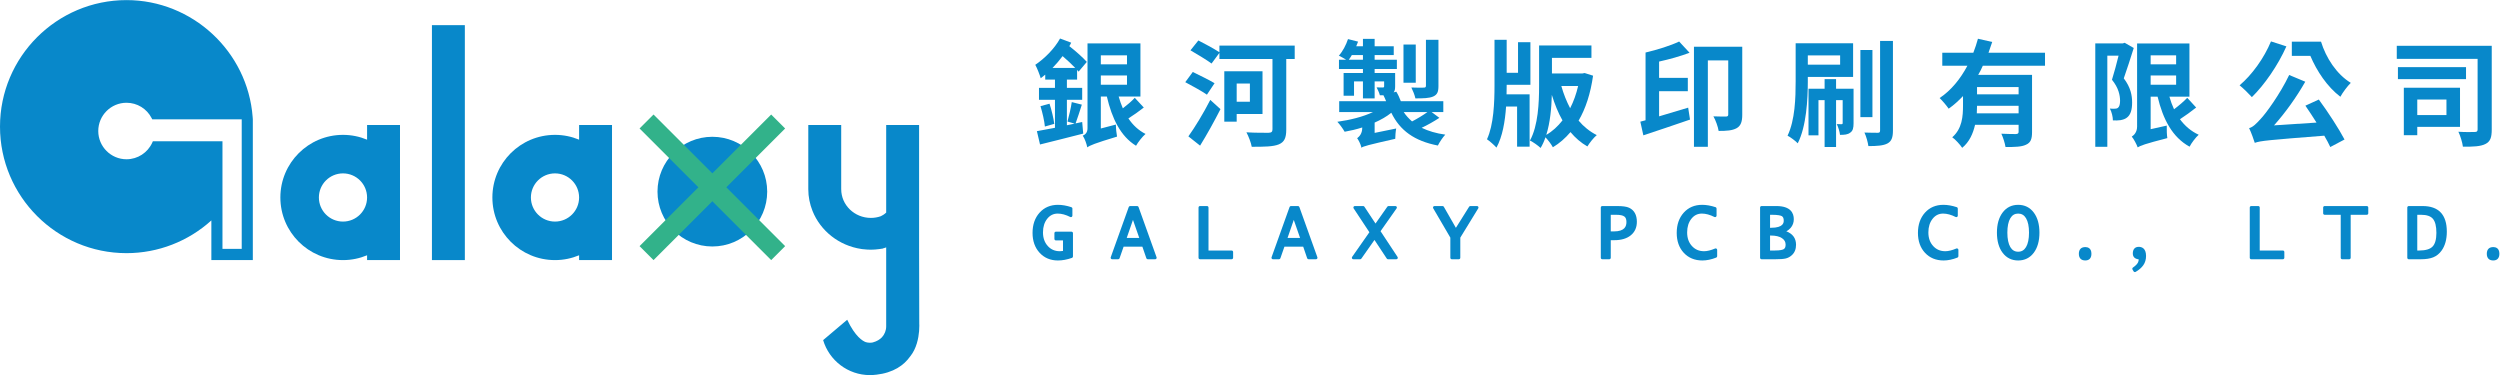 <?xml version="1.0" encoding="UTF-8" standalone="no"?>
<!-- Created with Inkscape (http://www.inkscape.org/) -->

<svg
   version="1.1"
   id="svg2"
   width="639.712"
   height="95.986"
   viewBox="0 0 639.712 95.986"
   sodipodi:docname="3-銀河_logo(轉外框)_AI檔_測試1120702.ai"
   xmlns:inkscape="http://www.inkscape.org/namespaces/inkscape"
   xmlns:sodipodi="http://sodipodi.sourceforge.net/DTD/sodipodi-0.dtd"
   xmlns="http://www.w3.org/2000/svg"
   xmlns:svg="http://www.w3.org/2000/svg">
  <defs
     id="defs6">
    <clipPath
       clipPathUnits="userSpaceOnUse"
       id="clipPath16">
      <path
         d="M 0,71.989 H 479.784 V 0 H 0 Z"
         id="path14" />
    </clipPath>
  </defs>
  <sodipodi:namedview
     id="namedview4"
     pagecolor="#ffffff"
     bordercolor="#000000"
     borderopacity="0.25"
     inkscape:showpageshadow="2"
     inkscape:pageopacity="0.0"
     inkscape:pagecheckerboard="0"
     inkscape:deskcolor="#d1d1d1" />
  <g
     id="g8"
     inkscape:groupmode="layer"
     inkscape:label="3-銀河_logo(轉外框)_AI檔_測試1120702"
     transform="matrix(1.333,0,0,-1.333,0,95.986)">
    <g
       id="g10">
      <g
         id="g12"
         clip-path="url(#clipPath16)">
        <path
           d="m 211.316,55.745 h 5.024 v 1.779 h -5.024 z m 0,3.913 h 5.024 v 1.734 h -5.024 z m 8.248,-8.293 c -0.933,-0.734 -2.001,-1.489 -2.957,-2.089 0.868,-1.29 1.935,-2.29 3.291,-2.98 -0.6,-0.511 -1.423,-1.556 -1.823,-2.267 -2.979,1.823 -4.624,5.247 -5.602,9.448 h -1.157 v -6.136 l 2.891,0.756 c 0,-0.689 0.111,-1.757 0.222,-2.312 -4.402,-1.334 -5.202,-1.69 -5.714,-2.068 -0.111,0.645 -0.511,1.735 -0.867,2.245 0.445,0.201 0.912,0.557 0.912,1.423 v 16.297 h 10.16 V 53.477 h -4.18 c 0.222,-0.8 0.489,-1.534 0.801,-2.267 0.844,0.644 1.733,1.4 2.29,2.023 z m -13.161,7.603 c -0.689,0.712 -1.556,1.534 -2.423,2.268 -0.601,-0.8 -1.245,-1.556 -1.935,-2.268 z m -4.935,-6.869 c 0.4,-1.222 0.778,-2.823 0.911,-3.868 l -1.801,-0.512 c -0.089,1.045 -0.467,2.668 -0.845,3.913 z m 6.469,-5.736 c -2.868,-0.756 -5.936,-1.489 -8.292,-2.09 l -0.601,2.557 c 0.934,0.177 2.157,0.4 3.469,0.644 v 5.381 h -3.069 v 2.29 h 3.069 v 1.578 h -1.868 v 0.956 c -0.289,-0.245 -0.578,-0.467 -0.867,-0.689 -0.155,0.555 -0.689,1.957 -1.045,2.579 1.779,1.2 3.668,3.068 4.758,5.047 l 2.134,-0.801 c -0.089,-0.222 -0.222,-0.444 -0.355,-0.667 1.289,-1 2.601,-2.179 3.356,-3.023 l -1.578,-1.868 -0.289,0.333 v -1.867 h -1.957 v -1.578 h 2.935 v -2.29 h -2.935 v -4.892 l 1.49,0.312 -1.378,0.4 c 0.289,1.023 0.667,2.646 0.822,3.735 l 1.934,-0.489 c -0.4,-1.245 -0.844,-2.668 -1.2,-3.601 l 1.267,0.266 z"
           style="fill:#0888ca;fill-opacity:1;fill-rule:nonzero;stroke:none"
           id="path18" />
        <path
           d="m 237.396,52.477 h 2.535 v 3.49 h -2.535 z m 0,-2.356 v -1.468 h -2.378 v 9.671 h 7.336 v -8.203 z m 11.139,10.559 h -1.623 V 47.141 c 0,-1.623 -0.378,-2.401 -1.423,-2.846 -1.09,-0.444 -2.735,-0.466 -5.202,-0.466 -0.134,0.778 -0.623,2.045 -1.023,2.779 1.756,-0.111 3.735,-0.089 4.269,-0.089 0.533,0.022 0.733,0.178 0.733,0.667 V 60.68 h -10.183 v 1.179 l -1.511,-2.046 c -0.889,0.667 -2.757,1.779 -4.046,2.535 l 1.512,1.89 c 1.244,-0.623 3.09,-1.623 4.045,-2.268 v 1.289 h 14.452 z m -20.41,-14.85 c 1.201,1.667 2.891,4.423 4.202,7.003 l 1.957,-1.779 c -1.179,-2.312 -2.579,-4.846 -3.913,-7.003 z m 3.558,8.003 c -0.912,0.645 -2.824,1.69 -4.158,2.401 l 1.445,1.957 c 1.223,-0.601 3.202,-1.557 4.18,-2.157 z"
           style="fill:#0888ca;fill-opacity:1;fill-rule:nonzero;stroke:none"
           id="path20" />
        <g
           id="g22"
           transform="translate(276.127,55.5)">
          <path
             d="m 0,0 c 0,-1.134 -0.222,-1.668 -1.022,-2.023 -0.779,-0.333 -1.89,-0.356 -3.402,-0.356 -0.134,0.645 -0.489,1.512 -0.778,2.09 1,-0.045 2.067,-0.045 2.379,-0.023 0.311,0 0.423,0.089 0.423,0.378 V 8.87 H 0 Z m -6.67,-5.002 c 0.445,-0.689 1.001,-1.268 1.602,-1.801 1.022,0.533 2.133,1.2 2.956,1.801 z m 2.313,5.624 h -2.356 v 7.337 h 2.356 z m -10.138,4.425 v 0.889 h -2.134 C -16.808,5.625 -17.008,5.313 -17.207,5.047 Z M 0.178,-6.114 c -1.045,-0.689 -2.268,-1.378 -3.402,-1.912 1.29,-0.622 2.78,-1.067 4.536,-1.312 -0.489,-0.511 -1.112,-1.467 -1.423,-2.09 -4.491,0.867 -7.27,2.868 -8.937,6.292 -0.89,-0.733 -2.001,-1.356 -3.202,-1.889 v -1.979 l 4.136,0.845 c -0.112,-0.578 -0.178,-1.512 -0.178,-1.979 -5.292,-1.201 -6.069,-1.423 -6.515,-1.712 l -0.021,0.201 c -0.134,0.533 -0.534,1.311 -0.778,1.623 0.399,0.31 0.977,0.866 0.977,2 v 0.067 c -1.089,-0.355 -2.245,-0.623 -3.379,-0.823 -0.311,0.556 -0.933,1.423 -1.4,1.912 2.423,0.334 4.935,0.956 6.847,1.868 h -6.492 v 2.09 h 9.004 c -0.155,0.399 -0.333,0.777 -0.511,1.134 h 0.022 -0.711 c -0.111,0.51 -0.423,1.089 -0.623,1.511 0.512,-0.022 1.023,-0.022 1.179,-0.022 0.2,0 0.266,0.066 0.266,0.244 v 0.934 h -1.823 v -3.268 h -2.245 v 3.268 h -1.712 v -2.756 h -2.001 V 2.49 h 3.713 v 0.778 h -4.602 v 1.779 h 1.378 c -0.444,0.266 -1.022,0.599 -1.4,0.777 0.756,0.846 1.378,2.046 1.756,3.18 l 1.934,-0.489 c -0.111,-0.312 -0.222,-0.578 -0.355,-0.89 h 1.289 v 1.423 h 2.245 V 7.625 h 3.669 V 5.936 H -12.25 V 5.047 h 4.269 V 3.268 H -12.25 V 2.49 h 3.936 v -2.535 c 0,-0.556 -0.067,-0.934 -0.29,-1.178 l 0.512,0.133 c 0.333,-0.533 0.645,-1.223 0.866,-1.822 h 8.16 v -2.09 h -2.246 z"
             style="fill:#0888ca;fill-opacity:1;fill-rule:nonzero;stroke:none"
             id="path24" />
        </g>
        <g
           id="g26"
           transform="translate(299.716,55.5)">
          <path
             d="M 0,0 C 0.423,-1.512 1.001,-2.957 1.689,-4.269 2.356,-2.979 2.868,-1.534 3.224,0 Z m 0.223,-6.604 c -0.845,1.468 -1.49,3.114 -2.046,4.892 -0.067,-2.468 -0.311,-5.291 -1.067,-7.67 1.178,0.667 2.201,1.623 3.113,2.778 M 6.092,1.979 C 5.603,-1.468 4.669,-4.335 3.313,-6.647 c 0.978,-1.157 2.157,-2.113 3.49,-2.78 -0.6,-0.489 -1.401,-1.511 -1.801,-2.178 -1.244,0.711 -2.312,1.645 -3.245,2.756 -0.979,-1.156 -2.112,-2.156 -3.38,-2.912 -0.311,0.578 -0.911,1.378 -1.423,1.912 -0.244,-0.734 -0.556,-1.422 -0.933,-2.046 -0.467,0.446 -1.423,1.134 -2.045,1.423 1.578,2.846 1.755,7.337 1.755,10.406 V 7.781 H 5.78 V 5.402 H -1.801 V 2.401 H 4.024 L 4.469,2.49 Z m -16.585,-1.89 c 0,-0.556 0,-1.111 -0.023,-1.69 h 4.424 v -10.048 h -2.4 v 7.713 h -2.112 c -0.201,-2.889 -0.69,-5.78 -1.846,-7.891 -0.422,0.467 -1.289,1.244 -1.822,1.6 1.289,2.757 1.444,7.07 1.444,10.316 V 8.87 h 2.335 V 2.534 h 2.179 v 5.869 h 2.378 v -8.18 h -4.557 z"
             style="fill:#0888ca;fill-opacity:1;fill-rule:nonzero;stroke:none"
             id="path28" />
        </g>
        <g
           id="g30"
           transform="translate(334.446,49.986)">
          <path
             d="m 0,0 c 0,-1.268 -0.245,-2.112 -1.067,-2.579 -0.845,-0.467 -1.956,-0.533 -3.468,-0.533 -0.111,0.778 -0.578,2.067 -1.001,2.8 1.022,-0.043 2.09,-0.043 2.424,-0.043 0.333,0.022 0.422,0.132 0.422,0.421 V 10.427 H -6.604 V -6.158 H -9.271 V 13.05 l 9.271,0 z m -15.963,-0.312 c 1.734,0.512 3.691,1.113 5.58,1.668 l 0.357,-2.29 c -3.069,-1.067 -6.426,-2.178 -8.96,-3.023 l -0.578,2.623 1.001,0.267 v 13.005 c 2.289,0.535 4.824,1.334 6.447,2.113 l 2,-2.156 c -1.756,-0.667 -3.846,-1.246 -5.847,-1.691 V 7.069 h 5.514 V 4.513 h -5.514 z"
             style="fill:#0888ca;fill-opacity:1;fill-rule:nonzero;stroke:none"
             id="path32" />
        </g>
        <g
           id="g34"
           transform="translate(363.372,64.149)">
          <path
             d="m 0,0 v -17.186 c 0,-1.356 -0.268,-2.067 -1.045,-2.49 -0.778,-0.422 -2.001,-0.511 -3.669,-0.511 -0.089,0.689 -0.4,1.845 -0.756,2.601 1.09,-0.044 2.179,-0.044 2.557,-0.044 0.334,0 0.445,0.089 0.445,0.467 l 0,17.163 z m -3.936,-14.629 h -2.313 v 12.895 h 2.313 z m -3.624,-1.156 c 0,-0.89 -0.111,-1.467 -0.644,-1.823 -0.489,-0.378 -1.111,-0.422 -1.956,-0.422 -0.068,0.622 -0.334,1.489 -0.623,2.067 0.445,-0.022 0.778,-0.022 0.933,-0.022 0.157,0.022 0.201,0.067 0.201,0.245 v 4.379 h -1.267 v -9.004 h -2.201 v 9.004 h -1.179 v -6.758 h -1.912 v 8.937 h 3.091 v 1.845 h 2.201 v -1.845 h 3.356 z m -8.781,11.227 h 6.202 v 1.778 h -6.202 z m 0,-2.356 V -7.76 c 0,-3.445 -0.266,-8.626 -1.934,-11.893 -0.401,0.444 -1.423,1.2 -1.956,1.466 1.445,2.98 1.555,7.315 1.555,10.427 v 7.315 h 11.028 v -6.469 z"
             style="fill:#0888ca;fill-opacity:1;fill-rule:nonzero;stroke:none"
             id="path36" />
        </g>
        <path
           d="m 387.495,55.3 h -7.981 v -1.4 h 7.981 z m 0,-5.047 v 1.446 h -7.981 c 0,-0.467 -0.023,-0.934 -0.044,-1.446 z m -6.87,9.138 c -0.244,-0.6 -0.556,-1.179 -0.889,-1.757 h 10.338 V 46.652 c 0,-1.312 -0.245,-2.024 -1.156,-2.423 -0.867,-0.423 -2.135,-0.445 -3.936,-0.445 -0.11,0.734 -0.466,1.845 -0.799,2.556 1.133,-0.066 2.422,-0.066 2.8,-0.066 0.378,0.022 0.512,0.134 0.512,0.444 v 1.334 h -8.359 c -0.378,-1.667 -1.089,-3.29 -2.468,-4.424 -0.356,0.556 -1.356,1.667 -1.912,2.024 1.912,1.667 2.067,4.046 2.067,6.113 v 1.801 c -0.844,-0.889 -1.733,-1.712 -2.756,-2.423 -0.4,0.6 -1.223,1.556 -1.734,2.045 2.245,1.49 4.023,3.735 5.336,6.203 h -4.825 v 2.49 h 5.959 c 0.355,0.912 0.644,1.801 0.888,2.69 l 2.735,-0.622 c -0.222,-0.69 -0.467,-1.379 -0.711,-2.068 h 10.849 v -2.49 z"
           style="fill:#0888ca;fill-opacity:1;fill-rule:nonzero;stroke:none"
           id="path38" />
        <path
           d="m 412.841,55.745 h 4.892 v 1.779 h -4.892 z m 0,3.913 h 4.892 v 1.734 h -4.892 z m 8.737,-8.293 c -0.956,-0.756 -2.111,-1.601 -3.112,-2.245 0.933,-1.268 2.135,-2.312 3.601,-2.979 -0.578,-0.512 -1.378,-1.556 -1.755,-2.29 -3.313,1.822 -5.092,5.246 -6.137,9.604 h -1.334 v -6.247 l 3.091,0.689 c -0.023,-0.756 0.022,-1.846 0.111,-2.401 -4.336,-1.112 -5.158,-1.445 -5.691,-1.779 -0.201,0.578 -0.756,1.623 -1.134,2.068 0.467,0.289 1.022,0.889 1.022,1.934 V 63.66 h 10.049 V 53.455 h -3.847 c 0.245,-0.867 0.535,-1.667 0.89,-2.423 0.912,0.689 1.89,1.512 2.534,2.201 z m -11.982,11.428 c -0.578,-1.868 -1.313,-4.114 -1.912,-5.826 1.334,-1.733 1.6,-3.312 1.6,-4.624 0,-1.423 -0.289,-2.379 -1.001,-2.912 -0.333,-0.266 -0.756,-0.4 -1.244,-0.489 -0.4,-0.066 -0.935,-0.066 -1.445,-0.045 0,0.646 -0.223,1.623 -0.578,2.269 0.378,-0.023 0.711,-0.045 0.956,-0.023 0.222,0 0.444,0.044 0.6,0.178 0.267,0.2 0.4,0.689 0.4,1.311 0,1.09 -0.289,2.513 -1.556,4.069 0.422,1.356 0.911,3.157 1.267,4.624 h -2.157 V 43.829 h -2.312 v 19.853 h 5.292 l 0.355,0.111 z"
           style="fill:#0888ca;fill-opacity:1;fill-rule:nonzero;stroke:none"
           id="path40" />
        <g
           id="g42"
           transform="translate(445.546,64.015)">
          <path
             d="M 0,0 C 0.956,-3.112 2.979,-6.247 5.714,-7.914 5.113,-8.492 4.158,-9.76 3.713,-10.582 1.179,-8.648 -0.8,-5.669 -2.045,-2.734 H -5.603 V 0 Z m -0.422,-11.116 c 1.801,-2.446 3.846,-5.603 4.936,-7.67 l -2.735,-1.445 c -0.289,0.645 -0.689,1.378 -1.156,2.178 -10.738,-0.844 -12.25,-0.977 -13.34,-1.378 -0.178,0.556 -0.688,2.045 -1.089,2.824 0.734,0.2 1.334,0.8 2.223,1.778 0.935,0.956 3.713,4.736 5.47,8.427 l 3.09,-1.29 c -1.712,-3.001 -3.846,-5.981 -6.002,-8.381 l 8.159,0.533 c -0.712,1.111 -1.446,2.268 -2.135,3.246 z m -6.225,10.205 c -1.623,-3.647 -4.224,-7.403 -6.625,-9.738 -0.511,0.578 -1.69,1.734 -2.357,2.267 2.357,1.98 4.691,5.203 6.025,8.427 z"
             style="fill:#0888ca;fill-opacity:1;fill-rule:nonzero;stroke:none"
             id="path44" />
        </g>
        <path
           d="m 464.022,49.92 h 5.603 v 2.979 h -5.603 z m 0,-2.267 v -1.602 h -2.579 v 9.116 h 10.784 v -7.514 z m 9.361,9.159 H 460.31 v 2.313 h 13.073 z m 4.935,-9.671 c 0,-1.512 -0.267,-2.312 -1.223,-2.779 -0.911,-0.467 -2.334,-0.533 -4.313,-0.511 -0.089,0.777 -0.489,2.09 -0.867,2.867 1.245,-0.089 2.712,-0.066 3.135,-0.044 0.4,0 0.555,0.112 0.555,0.49 v 13.539 h -15.517 v 2.512 h 18.23 z"
           style="fill:#0888ca;fill-opacity:1;fill-rule:nonzero;stroke:none"
           id="path46" />
        <g
           id="g48"
           transform="translate(46.401,24.237)">
          <path
             d="m 0,0 h -3.695 v 20.655 h -0.026 -2.106 -11.226 l -0.112,-0.248 c -0.874,-1.95 -2.816,-3.21 -4.948,-3.21 -2.991,0 -5.424,2.433 -5.424,5.424 0,2.99 2.433,5.424 5.424,5.424 2.039,0 3.886,-1.13 4.822,-2.949 l 0.118,-0.229 H 0 Z M 2.13,24.886 2.098,25.32 c -0.952,12.579 -11.587,22.432 -24.211,22.432 -13.392,0 -24.288,-10.896 -24.288,-24.288 0,-13.393 10.896,-24.289 24.288,-24.289 6.051,0 11.845,2.263 16.286,6.282 v -7.615 h 7.959 v 27.044 z"
             style="fill:#0888ca;fill-opacity:1;fill-rule:nonzero;stroke:none"
             id="path50" />
        </g>
        <path
           d="m 89.232,22.08 h -6.318 v 45.099 h 6.318 z"
           style="fill:#0888ca;fill-opacity:1;fill-rule:nonzero;stroke:none"
           id="path52" />
        <g
           id="g54"
           transform="translate(65.84,29.473)">
          <path
             d="m 0,0 c -2.555,0 -4.626,2.071 -4.626,4.626 0,2.556 2.071,4.626 4.626,4.626 2.555,0 4.626,-2.07 4.626,-4.626 C 4.626,2.071 2.555,0 0,0 M 10.944,18.541 H 4.626 v -2.82 C 3.202,16.315 1.64,16.646 0,16.646 c -6.638,0 -12.02,-5.381 -12.02,-12.02 0,-6.638 5.382,-12.02 12.02,-12.02 1.64,0 3.202,0.332 4.626,0.926 v -0.926 h 6.318 v 7.069 9.902 z"
             style="fill:#0888ca;fill-opacity:1;fill-rule:nonzero;stroke:none"
             id="path56" />
        </g>
        <g
           id="g58"
           transform="translate(106.539,29.473)">
          <path
             d="m 0,0 c -2.555,0 -4.626,2.071 -4.626,4.626 0,2.556 2.071,4.626 4.626,4.626 2.555,0 4.626,-2.07 4.626,-4.626 C 4.626,2.071 2.555,0 0,0 M 10.944,18.541 H 4.626 v -2.82 C 3.202,16.315 1.64,16.646 0,16.646 c -6.639,0 -12.02,-5.381 -12.02,-12.02 0,-6.638 5.381,-12.02 12.02,-12.02 1.64,0 3.202,0.332 4.626,0.926 v -0.926 h 6.318 v 7.069 9.902 z"
             style="fill:#0888ca;fill-opacity:1;fill-rule:nonzero;stroke:none"
             id="path60" />
        </g>
        <g
           id="g62"
           transform="translate(147.273,35.221)">
          <path
             d="m 0,0 c 0,-5.815 -4.714,-10.529 -10.529,-10.529 -5.816,0 -10.53,4.714 -10.53,10.529 0,5.815 4.714,10.529 10.53,10.529 C -4.714,10.529 0,5.815 0,0"
             style="fill:#0888ca;fill-opacity:1;fill-rule:nonzero;stroke:none"
             id="path64" />
        </g>
        <g
           id="g66"
           transform="translate(125.451,22.079)">
          <path
             d="m 0,0 -2.681,2.681 25.266,25.264 2.68,-2.679 z"
             style="fill:#32b28a;fill-opacity:1;fill-rule:nonzero;stroke:none"
             id="path68" />
        </g>
        <g
           id="g70"
           transform="translate(148.036,22.079)">
          <path
             d="m 0,0 2.68,2.681 -25.265,25.264 -2.681,-2.679 z"
             style="fill:#32b28a;fill-opacity:1;fill-rule:nonzero;stroke:none"
             id="path72" />
        </g>
        <g
           id="g74"
           transform="translate(176.464,9.879)">
          <path
             d="M 0,0 -0.001,-0.001 -0.033,14.443 V 38.135 H -6.351 V 21.318 c -0.353,-0.327 -0.707,-0.548 -1.036,-0.698 -0.594,-0.204 -1.23,-0.321 -1.896,-0.321 -3.148,0 -5.699,2.462 -5.699,5.5 h -0.003 v 12.336 h -6.318 V 25.799 c 0,-1.469 0.294,-2.867 0.81,-4.16 1.521,-3.817 5.064,-6.663 9.367,-7.304 0.095,-0.02 0.198,-0.034 0.312,-0.042 0.043,-0.003 0.08,-0.005 0.122,-0.008 0.463,-0.052 0.931,-0.088 1.409,-0.088 0.539,0 1.065,0.049 1.585,0.116 0.123,0.016 0.237,0.032 0.34,0.049 0.125,0.02 0.252,0.031 0.375,0.053 v 0.021 c 0.461,0.108 0.632,0.218 0.632,0.218 V 2.299 0.029 -0.524 c 0,-0.803 -0.31,-1.527 -0.804,-2.081 -0.382,-0.403 -0.942,-0.778 -1.772,-1.004 -0.184,-0.034 -0.372,-0.057 -0.566,-0.057 -0.272,0 -0.53,0.05 -0.781,0.119 -0.54,0.194 -2.005,1.004 -3.559,4.296 l -4.621,-3.911 c 1.155,-3.883 4.746,-6.717 9.004,-6.717 0.398,0 0.787,0.033 1.172,0.081 l -0.004,-0.008 c 3.344,0.381 5.344,1.827 6.539,3.518 0.01,0.012 0.019,0.02 0.029,0.033 1.193,1.494 1.568,3.47 1.679,4.799 h 0.002 v 0.018 C 0.037,-0.584 0,0 0,0"
             style="fill:#0888ca;fill-opacity:1;fill-rule:nonzero;stroke:none"
             id="path76" />
        </g>
        <g
           id="g78"
           transform="translate(203.08,22.007)">
          <path
             d="m 0,0 c -1.434,0 -2.619,0.499 -3.521,1.483 -0.896,0.976 -1.35,2.258 -1.35,3.809 0,1.584 0.453,2.89 1.345,3.881 0.9,1.001 2.089,1.508 3.533,1.508 0.801,0 1.668,-0.152 2.576,-0.451 C 2.7,10.192 2.779,10.083 2.779,9.961 V 8.601 C 2.779,8.502 2.728,8.411 2.644,8.359 2.598,8.331 2.547,8.317 2.495,8.317 2.451,8.317 2.408,8.327 2.367,8.348 1.51,8.781 0.702,9.001 -0.034,9.001 -0.858,9.001 -1.518,8.677 -2.052,8.01 -2.593,7.332 -2.868,6.45 -2.868,5.39 c 0,-1.061 0.309,-1.939 0.918,-2.612 0.61,-0.674 1.368,-1.001 2.319,-1.001 0.163,0 0.366,0.017 0.605,0.05 V 3.851 H -0.39 c -0.156,0 -0.283,0.127 -0.283,0.283 v 1.112 c 0,0.156 0.127,0.283 0.283,0.283 h 2.994 c 0.157,0 0.284,-0.127 0.284,-0.283 V 0.765 C 2.888,0.645 2.812,0.537 2.698,0.497 1.754,0.167 0.847,0 0,0"
             style="fill:#0888ca;fill-opacity:1;fill-rule:nonzero;stroke:none"
             id="path80" />
        </g>
        <g
           id="g82"
           transform="translate(205.575,31.968)">
          <path
             d="m 0,0 v -1.36 c -0.902,0.456 -1.746,0.683 -2.529,0.683 -0.907,0 -1.654,-0.366 -2.239,-1.097 -0.586,-0.733 -0.878,-1.664 -0.878,-2.797 0,-1.139 0.33,-2.073 0.991,-2.802 0.66,-0.73 1.504,-1.094 2.529,-1.094 0.232,0 0.529,0.03 0.889,0.09 v 2.55 h -1.648 v 1.112 h 2.994 v -4.481 c -0.916,-0.321 -1.784,-0.482 -2.604,-0.482 -1.358,0 -2.462,0.464 -3.312,1.392 -0.85,0.927 -1.275,2.133 -1.275,3.617 0,1.519 0.424,2.749 1.271,3.691 0.848,0.943 1.956,1.415 3.323,1.415 C -1.713,0.437 -0.884,0.291 0,0"
             style="fill:#0888ca;fill-opacity:1;fill-rule:nonzero;stroke:none"
             id="path84" />
        </g>
        <g
           id="g86"
           transform="translate(218.694,26.334)">
          <path
             d="M 0,0 -1.208,3.462 -2.405,0 Z m 1.63,-4.093 c -0.121,0 -0.229,0.077 -0.268,0.192 L 0.599,-1.679 H -3.005 L -3.78,-3.903 c -0.04,-0.114 -0.147,-0.19 -0.268,-0.19 h -1.161 c -0.092,0 -0.179,0.045 -0.232,0.12 -0.053,0.076 -0.066,0.172 -0.035,0.259 l 3.459,9.648 c 0.04,0.112 0.147,0.187 0.267,0.187 h 1.347 c 0.119,0 0.226,-0.075 0.266,-0.187 L 3.322,-3.714 C 3.354,-3.801 3.34,-3.897 3.288,-3.973 3.234,-4.048 3.148,-4.093 3.056,-4.093 Z"
             style="fill:#0888ca;fill-opacity:1;fill-rule:nonzero;stroke:none"
             id="path88" />
        </g>
        <g
           id="g90"
           transform="translate(215.891,26.05)">
          <path
             d="M 0,0 H 3.202 L 1.593,4.609 Z M -2.406,-3.526 1.053,6.121 H 2.399 L 5.858,-3.526 H 4.433 l -0.829,2.414 h -4.007 l -0.842,-2.414 z"
             style="fill:#0888ca;fill-opacity:1;fill-rule:nonzero;stroke:none"
             id="path92" />
        </g>
        <g
           id="g94"
           transform="translate(230.356,22.241)">
          <path
             d="m 0,0 c -0.157,0 -0.284,0.127 -0.284,0.283 v 9.648 c 0,0.156 0.127,0.283 0.284,0.283 h 1.347 c 0.156,0 0.283,-0.127 0.283,-0.283 V 1.68 h 4.44 c 0.157,0 0.284,-0.127 0.284,-0.284 V 0.283 C 6.354,0.127 6.227,0 6.07,0 Z"
             style="fill:#0888ca;fill-opacity:1;fill-rule:nonzero;stroke:none"
             id="path96" />
        </g>
        <g
           id="g98"
           transform="translate(230.356,22.524)">
          <path
             d="M 0,0 V 9.647 H 1.347 V 1.113 H 6.07 V 0 Z"
             style="fill:#0888ca;fill-opacity:1;fill-rule:nonzero;stroke:none"
             id="path100" />
        </g>
        <g
           id="g102"
           transform="translate(249.565,26.334)">
          <path
             d="M 0,0 -1.209,3.462 -2.405,0 Z m 1.63,-4.093 c -0.121,0 -0.229,0.077 -0.269,0.192 L 0.6,-1.679 H -3.005 L -3.78,-3.903 c -0.04,-0.114 -0.147,-0.19 -0.268,-0.19 h -1.161 c -0.092,0 -0.179,0.045 -0.232,0.12 -0.053,0.076 -0.066,0.172 -0.035,0.259 l 3.459,9.648 c 0.04,0.112 0.147,0.187 0.267,0.187 h 1.347 c 0.12,0 0.226,-0.075 0.266,-0.187 L 3.322,-3.714 C 3.354,-3.801 3.341,-3.897 3.287,-3.973 3.234,-4.048 3.147,-4.093 3.056,-4.093 Z"
             style="fill:#0888ca;fill-opacity:1;fill-rule:nonzero;stroke:none"
             id="path104" />
        </g>
        <g
           id="g106"
           transform="translate(246.762,26.05)">
          <path
             d="M 0,0 H 3.202 L 1.593,4.609 Z M -2.406,-3.526 1.053,6.121 H 2.399 L 5.858,-3.526 H 4.433 l -0.829,2.414 h -4.007 l -0.842,-2.414 z"
             style="fill:#0888ca;fill-opacity:1;fill-rule:nonzero;stroke:none"
             id="path108" />
        </g>
        <g
           id="g110"
           transform="translate(266.445,22.241)">
          <path
             d="M 0,0 C -0.096,0 -0.185,0.048 -0.236,0.127 L -2.599,3.707 -5.116,0.12 C -5.17,0.045 -5.256,0 -5.349,0 h -1.312 c -0.106,0 -0.202,0.059 -0.251,0.152 -0.049,0.094 -0.042,0.207 0.018,0.293 l 3.319,4.741 -3.029,4.588 c -0.057,0.087 -0.062,0.2 -0.013,0.291 0.05,0.092 0.145,0.149 0.25,0.149 h 1.596 c 0.095,0 0.184,-0.048 0.236,-0.127 l 2.134,-3.233 2.275,3.24 c 0.054,0.075 0.14,0.12 0.232,0.12 h 1.313 c 0.105,0 0.203,-0.059 0.252,-0.152 C 1.72,9.968 1.712,9.855 1.65,9.768 L -1.433,5.387 1.833,0.439 C 1.891,0.353 1.896,0.241 1.847,0.148 1.797,0.057 1.701,0 1.597,0 Z"
             style="fill:#0888ca;fill-opacity:1;fill-rule:nonzero;stroke:none"
             id="path112" />
        </g>
        <g
           id="g114"
           transform="translate(259.784,22.524)">
          <path
             d="M 0,0 3.429,4.897 0.294,9.647 H 1.89 l 2.363,-3.58 2.515,3.58 H 8.08 L 4.886,5.108 8.258,0 H 6.661 L 4.069,3.928 1.312,0 Z"
             style="fill:#0888ca;fill-opacity:1;fill-rule:nonzero;stroke:none"
             id="path116" />
        </g>
        <g
           id="g118"
           transform="translate(278.692,22.241)">
          <path
             d="m 0,0 c -0.156,0 -0.283,0.127 -0.283,0.283 v 3.871 l -3.291,5.634 c -0.051,0.087 -0.051,0.195 -0.001,0.283 0.051,0.089 0.144,0.143 0.246,0.143 h 1.552 c 0.101,0 0.195,-0.054 0.246,-0.143 L 0.783,6.03 3.321,10.081 c 0.052,0.083 0.143,0.133 0.241,0.133 H 4.84 c 0.102,0 0.197,-0.056 0.247,-0.145 C 5.138,9.98 5.135,9.87 5.081,9.782 L 1.63,4.151 V 0.283 C 1.63,0.127 1.503,0 1.347,0 Z"
             style="fill:#0888ca;fill-opacity:1;fill-rule:nonzero;stroke:none"
             id="path120" />
        </g>
        <g
           id="g122"
           transform="translate(278.692,22.524)">
          <path
             d="m 0,0 v 3.948 l -3.329,5.699 h 1.552 L 0.772,5.196 3.562,9.647 H 4.84 L 1.347,3.948 V 0 Z"
             style="fill:#0888ca;fill-opacity:1;fill-rule:nonzero;stroke:none"
             id="path124" />
        </g>
        <g
           id="g126"
           transform="translate(309.762,27.582)">
          <path
             d="M 0,0 C 2.197,0 2.451,1.04 2.451,1.822 2.451,2.323 2.319,2.664 2.05,2.865 1.757,3.083 1.234,3.193 0.499,3.193 h -1.057 l 0,-3.193 z m -2.188,-5.342 c -0.156,0 -0.283,0.127 -0.283,0.283 v 9.648 c 0,0.156 0.127,0.283 0.283,0.283 H 0.666 C 1.734,4.872 2.485,4.766 2.962,4.546 3.952,4.074 4.453,3.168 4.453,1.852 4.453,0.755 4.058,-0.121 3.276,-0.753 2.515,-1.368 1.461,-1.68 0.145,-1.68 h -0.703 v -3.379 c 0,-0.156 -0.127,-0.283 -0.283,-0.283 z"
             style="fill:#0888ca;fill-opacity:1;fill-rule:nonzero;stroke:none"
             id="path128" />
        </g>
        <g
           id="g130"
           transform="translate(308.921,27.299)">
          <path
             d="M 0,0 H 0.841 C 2.664,0 3.575,0.701 3.575,2.105 3.575,2.696 3.403,3.12 3.06,3.376 2.715,3.632 2.142,3.76 1.34,3.76 H 0 Z M -1.347,-4.775 V 4.872 H 1.507 C 2.524,4.872 3.25,4.771 3.684,4.571 4.568,4.15 5.011,3.338 5.011,2.135 5.011,1.122 4.653,0.328 3.939,-0.249 3.226,-0.825 2.24,-1.113 0.985,-1.113 H 0 v -3.662 z"
             style="fill:#0888ca;fill-opacity:1;fill-rule:nonzero;stroke:none"
             id="path132" />
        </g>
        <g
           id="g134"
           transform="translate(326.797,22.007)">
          <path
             d="m 0,0 c -1.47,0 -2.674,0.494 -3.578,1.471 -0.899,0.968 -1.354,2.255 -1.354,3.821 0,1.584 0.453,2.89 1.344,3.881 0.9,1.001 2.089,1.508 3.533,1.508 0.802,0 1.669,-0.152 2.577,-0.451 0.117,-0.038 0.195,-0.147 0.195,-0.269 V 8.601 C 2.717,8.502 2.666,8.411 2.582,8.359 2.537,8.331 2.485,8.317 2.434,8.317 2.39,8.317 2.346,8.327 2.306,8.348 1.448,8.781 0.641,9.001 -0.096,9.001 -0.92,9.001 -1.579,8.677 -2.112,8.01 -2.654,7.332 -2.93,6.45 -2.93,5.39 c 0,-1.08 0.301,-1.936 0.918,-2.615 0.611,-0.671 1.376,-0.998 2.34,-0.998 0.587,0 1.297,0.175 2.111,0.519 0.036,0.016 0.074,0.022 0.111,0.022 0.054,0 0.109,-0.015 0.156,-0.047 C 2.785,2.219 2.833,2.13 2.833,2.035 V 0.817 C 2.833,0.701 2.762,0.597 2.653,0.554 1.721,0.187 0.828,0 0,0"
             style="fill:#0888ca;fill-opacity:1;fill-rule:nonzero;stroke:none"
             id="path136" />
        </g>
        <g
           id="g138"
           transform="translate(329.347,22.825)">
          <path
             d="m 0,0 c -0.902,-0.355 -1.752,-0.534 -2.55,-0.534 -1.394,0 -2.517,0.46 -3.37,1.38 -0.852,0.92 -1.278,2.13 -1.278,3.629 0,1.518 0.424,2.749 1.271,3.691 0.848,0.942 1.955,1.414 3.323,1.414 0.774,0 1.604,-0.145 2.488,-0.436 V 7.783 c -0.903,0.456 -1.745,0.684 -2.53,0.684 -0.907,0 -1.653,-0.366 -2.238,-1.098 -0.586,-0.732 -0.879,-1.664 -0.879,-2.797 0,-1.143 0.33,-2.078 0.992,-2.804 0.661,-0.728 1.51,-1.091 2.549,-1.091 0.629,0 1.369,0.18 2.222,0.541 z"
             style="fill:#0888ca;fill-opacity:1;fill-rule:nonzero;stroke:none"
             id="path140" />
        </g>
        <g
           id="g142"
           transform="translate(339.97,28.282)">
          <path
             d="M 0,0 C 2.438,0 2.438,1.043 2.438,1.386 2.438,1.824 2.313,2.104 2.059,2.242 1.848,2.357 1.346,2.494 0.157,2.494 h -0.345 l 0,-2.494 z m 0.745,-4.361 c 1.037,0 1.492,0.141 1.691,0.26 0.245,0.147 0.364,0.429 0.364,0.863 0,0.525 -0.229,0.932 -0.698,1.244 -0.498,0.333 -1.199,0.502 -2.081,0.502 h -0.209 v -2.869 z m -2.563,-1.68 c -0.157,0 -0.284,0.127 -0.284,0.283 V 3.89 c 0,0.156 0.127,0.283 0.284,0.283 h 2.83 C 3.788,4.173 4.371,2.801 4.371,1.649 4.371,1.011 4.17,0.452 3.773,-0.013 3.547,-0.278 3.269,-0.5 2.939,-0.676 c 1.238,-0.483 1.863,-1.35 1.863,-2.586 0,-0.842 -0.273,-1.514 -0.812,-2 C 3.648,-5.577 3.249,-5.791 2.806,-5.896 2.386,-5.993 1.738,-6.041 0.827,-6.041 Z"
             style="fill:#0888ca;fill-opacity:1;fill-rule:nonzero;stroke:none"
             id="path144" />
        </g>
        <g
           id="g146"
           transform="translate(339.498,23.637)">
          <path
             d="m 0,0 h 1.217 c 0.888,0 1.5,0.1 1.836,0.301 0.334,0.2 0.502,0.568 0.502,1.105 C 3.555,2.027 3.28,2.521 2.73,2.887 2.182,3.253 1.436,3.436 0.492,3.436 H 0 Z m 0,4.361 h 0.472 c 1.813,0 2.72,0.556 2.72,1.669 0,0.546 -0.175,0.915 -0.526,1.106 -0.351,0.19 -1.03,0.286 -2.037,0.286 L 0,7.422 Z m -1.347,-5.474 v 9.647 h 2.83 C 3.534,8.534 4.56,7.787 4.56,6.294 4.56,5.722 4.383,5.229 4.029,4.815 3.677,4.402 3.184,4.107 2.55,3.933 4.177,3.566 4.99,2.717 4.99,1.383 4.99,0.621 4.751,0.024 4.272,-0.406 3.963,-0.692 3.609,-0.882 3.213,-0.975 2.816,-1.067 2.179,-1.113 1.299,-1.113 Z"
             style="fill:#0888ca;fill-opacity:1;fill-rule:nonzero;stroke:none"
             id="path148" />
        </g>
        <g
           id="g150"
           transform="translate(373.104,22.007)">
          <path
             d="m 0,0 c -1.47,0 -2.674,0.494 -3.578,1.471 -0.899,0.968 -1.354,2.255 -1.354,3.821 0,1.584 0.453,2.89 1.344,3.881 0.9,1.001 2.089,1.508 3.533,1.508 0.802,0 1.669,-0.152 2.577,-0.451 0.117,-0.038 0.195,-0.147 0.195,-0.269 V 8.601 C 2.717,8.502 2.666,8.411 2.582,8.359 2.537,8.331 2.485,8.317 2.434,8.317 2.39,8.317 2.346,8.327 2.306,8.348 1.448,8.781 0.641,9.001 -0.096,9.001 -0.92,9.001 -1.579,8.677 -2.112,8.01 -2.654,7.332 -2.93,6.45 -2.93,5.39 c 0,-1.08 0.301,-1.936 0.918,-2.615 0.611,-0.671 1.376,-0.998 2.34,-0.998 0.587,0 1.297,0.175 2.111,0.519 0.036,0.016 0.074,0.022 0.111,0.022 0.054,0 0.109,-0.015 0.156,-0.047 C 2.785,2.219 2.833,2.13 2.833,2.035 V 0.817 C 2.833,0.701 2.762,0.597 2.653,0.554 1.721,0.187 0.828,0 0,0"
             style="fill:#0888ca;fill-opacity:1;fill-rule:nonzero;stroke:none"
             id="path152" />
        </g>
        <g
           id="g154"
           transform="translate(375.653,22.825)">
          <path
             d="m 0,0 c -0.902,-0.355 -1.752,-0.534 -2.55,-0.534 -1.394,0 -2.517,0.46 -3.37,1.38 -0.852,0.92 -1.278,2.13 -1.278,3.629 0,1.518 0.424,2.749 1.271,3.691 0.848,0.942 1.955,1.414 3.323,1.414 0.774,0 1.604,-0.145 2.488,-0.436 V 7.783 c -0.903,0.456 -1.745,0.684 -2.53,0.684 -0.907,0 -1.653,-0.366 -2.238,-1.098 -0.586,-0.732 -0.879,-1.664 -0.879,-2.797 0,-1.143 0.33,-2.078 0.992,-2.804 0.661,-0.728 1.51,-1.091 2.549,-1.091 0.629,0 1.369,0.18 2.222,0.541 z"
             style="fill:#0888ca;fill-opacity:1;fill-rule:nonzero;stroke:none"
             id="path156" />
        </g>
        <g
           id="g158"
           transform="translate(387.411,31.008)">
          <path
             d="m 0,0 c -0.655,0 -1.147,-0.291 -1.504,-0.889 -0.379,-0.636 -0.571,-1.568 -0.571,-2.768 0,-1.204 0.192,-2.139 0.571,-2.777 0.357,-0.596 0.849,-0.887 1.504,-0.887 0.655,0 1.148,0.291 1.507,0.888 0.382,0.637 0.575,1.571 0.575,2.776 0,1.2 -0.193,2.132 -0.575,2.768 C 1.148,-0.291 0.655,0 0,0 m 0.003,-9.001 c -1.247,0 -2.254,0.5 -2.994,1.486 -0.721,0.959 -1.086,2.257 -1.086,3.858 0,1.595 0.365,2.891 1.086,3.851 0.74,0.987 1.747,1.486 2.994,1.486 1.247,0 2.255,-0.499 2.995,-1.486 0.721,-0.962 1.086,-2.257 1.086,-3.851 0,-1.599 -0.365,-2.897 -1.086,-3.858 C 2.258,-8.501 1.25,-9.001 0.003,-9.001"
             style="fill:#0888ca;fill-opacity:1;fill-rule:nonzero;stroke:none"
             id="path160" />
        </g>
        <g
           id="g162"
           transform="translate(385.053,27.351)">
          <path
             d="m 0,0 c 0,-1.263 0.204,-2.236 0.611,-2.921 0.409,-0.684 0.991,-1.026 1.747,-1.026 0.757,0 1.34,0.342 1.75,1.026 C 4.519,-2.236 4.724,-1.263 4.724,0 4.724,1.259 4.519,2.229 4.108,2.914 3.698,3.599 3.115,3.94 2.358,3.94 1.602,3.94 1.02,3.599 0.611,2.914 0.204,2.229 0,1.259 0,0 m -1.436,0 c 0,1.539 0.343,2.767 1.03,3.682 0.686,0.914 1.609,1.372 2.767,1.372 1.16,0 2.082,-0.458 2.769,-1.372 C 5.815,2.767 6.159,1.539 6.159,0 6.159,-1.544 5.815,-2.773 5.13,-3.688 4.443,-4.603 3.521,-5.061 2.361,-5.061 c -1.158,0 -2.081,0.458 -2.767,1.373 -0.687,0.915 -1.03,2.144 -1.03,3.688"
             style="fill:#0888ca;fill-opacity:1;fill-rule:nonzero;stroke:none"
             id="path164" />
        </g>
        <g
           id="g166"
           transform="translate(400.295,22.009)">
          <path
             d="m 0,0 c -0.797,0 -1.235,0.456 -1.235,1.284 0,0.829 0.438,1.285 1.235,1.285 0.44,0 1.179,-0.167 1.179,-1.285 C 1.179,0.456 0.761,0 0,0"
             style="fill:#0888ca;fill-opacity:1;fill-rule:nonzero;stroke:none"
             id="path168" />
        </g>
        <g
           id="g170"
           transform="translate(400.295,22.292)">
          <path
             d="m 0,0 c -0.635,0 -0.952,0.334 -0.952,1.001 0,0.668 0.317,1.002 0.952,1.002 0.598,0 0.896,-0.334 0.896,-1.002 C 0.896,0.334 0.598,0 0,0"
             style="fill:#0888ca;fill-opacity:1;fill-rule:nonzero;stroke:none"
             id="path172" />
        </g>
        <g
           id="g174"
           transform="translate(409.815,19.777)">
          <path
             d="m 0,0 c -0.097,0 -0.191,0.05 -0.244,0.139 l -0.21,0.354 c -0.075,0.128 -0.04,0.292 0.082,0.377 0.286,0.2 0.509,0.386 0.66,0.552 0.145,0.159 0.25,0.304 0.312,0.428 0.059,0.118 0.095,0.221 0.106,0.308 0.012,0.104 0.019,0.203 0.019,0.296 -0.721,0.071 -1.121,0.455 -1.121,1.125 0,0.807 0.415,1.269 1.138,1.269 0.525,0 1.404,-0.227 1.404,-1.746 C 2.146,2.42 1.968,1.82 1.618,1.321 1.278,0.837 0.781,0.405 0.142,0.037 0.097,0.012 0.048,0 0,0"
             style="fill:#0888ca;fill-opacity:1;fill-rule:nonzero;stroke:none"
             id="path176" />
        </g>
        <g
           id="g178"
           transform="translate(409.606,20.415)">
          <path
             d="m 0,0 c 0.308,0.215 0.543,0.413 0.707,0.593 0.163,0.179 0.282,0.344 0.356,0.492 0.076,0.149 0.12,0.283 0.134,0.4 0.014,0.119 0.021,0.229 0.021,0.331 0,0.237 -0.103,0.355 -0.308,0.355 -0.542,0 -0.812,0.257 -0.812,0.77 0,0.657 0.285,0.986 0.854,0.986 0.746,0 1.12,-0.489 1.12,-1.463 C 2.072,1.838 1.913,1.299 1.596,0.847 1.278,0.395 0.816,-0.006 0.21,-0.354 Z"
             style="fill:#0888ca;fill-opacity:1;fill-rule:nonzero;stroke:none"
             id="path180" />
        </g>
        <g
           id="g182"
           transform="translate(432.151,22.241)">
          <path
             d="m 0,0 c -0.156,0 -0.283,0.127 -0.283,0.283 v 9.648 c 0,0.156 0.127,0.283 0.283,0.283 h 1.347 c 0.156,0 0.283,-0.127 0.283,-0.283 V 1.68 h 4.44 c 0.157,0 0.284,-0.127 0.284,-0.284 V 0.283 C 6.354,0.127 6.227,0 6.07,0 Z"
             style="fill:#0888ca;fill-opacity:1;fill-rule:nonzero;stroke:none"
             id="path184" />
        </g>
        <g
           id="g186"
           transform="translate(432.151,22.524)">
          <path
             d="M 0,0 V 9.647 H 1.347 V 1.113 H 6.07 V 0 Z"
             style="fill:#0888ca;fill-opacity:1;fill-rule:nonzero;stroke:none"
             id="path188" />
        </g>
        <g
           id="g190"
           transform="translate(449.61,22.241)">
          <path
             d="M 0,0 C -0.156,0 -0.283,0.127 -0.283,0.283 V 8.535 H -3.37 c -0.156,0 -0.283,0.127 -0.283,0.283 v 1.113 c 0,0.156 0.127,0.283 0.283,0.283 h 8.094 c 0.156,0 0.283,-0.127 0.283,-0.283 V 8.818 C 5.007,8.662 4.88,8.535 4.724,8.535 H 1.63 V 0.283 C 1.63,0.127 1.503,0 1.347,0 Z"
             style="fill:#0888ca;fill-opacity:1;fill-rule:nonzero;stroke:none"
             id="path192" />
        </g>
        <g
           id="g194"
           transform="translate(449.61,22.524)">
          <path
             d="M 0,0 V 8.535 H -3.37 V 9.647 H 4.724 V 8.535 H 1.347 L 1.347,0 Z"
             style="fill:#0888ca;fill-opacity:1;fill-rule:nonzero;stroke:none"
             id="path196" />
        </g>
        <g
           id="g198"
           transform="translate(464.416,23.92)">
          <path
             d="m 0,0 c 1.2,0 2.055,0.255 2.541,0.756 0.489,0.504 0.737,1.389 0.737,2.63 0,1.267 -0.225,2.176 -0.671,2.7 C 2.174,6.597 1.418,6.855 0.362,6.855 H -0.394 V 0 Z m -2.023,-1.68 c -0.157,0 -0.284,0.127 -0.284,0.284 v 9.647 c 0,0.156 0.127,0.283 0.284,0.283 H 0.622 C 3.713,8.534 5.28,6.881 5.28,3.619 5.28,2.137 4.943,0.914 4.277,-0.013 3.852,-0.61 3.316,-1.044 2.688,-1.302 2.076,-1.553 1.259,-1.68 0.26,-1.68 Z"
             style="fill:#0888ca;fill-opacity:1;fill-rule:nonzero;stroke:none"
             id="path200" />
        </g>
        <g
           id="g202"
           transform="translate(463.739,23.637)">
          <path
             d="M 0,0 H 0.677 C 1.962,0 2.877,0.28 3.421,0.842 3.966,1.403 4.238,2.346 4.238,3.669 4.238,5.013 3.992,5.974 3.5,6.553 3.008,7.132 2.188,7.422 1.039,7.422 H 0 Z M -1.347,-1.113 V 8.534 H 1.299 C 4.216,8.534 5.674,6.99 5.674,3.902 5.674,2.474 5.357,1.318 4.724,0.436 4.327,-0.121 3.839,-0.518 3.257,-0.756 2.677,-0.994 1.902,-1.113 0.937,-1.113 Z"
             style="fill:#0888ca;fill-opacity:1;fill-rule:nonzero;stroke:none"
             id="path204" />
        </g>
        <g
           id="g206"
           transform="translate(478.606,22.009)">
          <path
             d="m 0,0 c -0.797,0 -1.235,0.456 -1.235,1.284 0,0.829 0.438,1.285 1.235,1.285 0.44,0 1.179,-0.167 1.179,-1.285 C 1.179,0.456 0.761,0 0,0"
             style="fill:#0888ca;fill-opacity:1;fill-rule:nonzero;stroke:none"
             id="path208" />
        </g>
        <g
           id="g210"
           transform="translate(478.606,22.292)">
          <path
             d="m 0,0 c -0.635,0 -0.952,0.334 -0.952,1.001 0,0.668 0.317,1.002 0.952,1.002 0.598,0 0.896,-0.334 0.896,-1.002 C 0.896,0.334 0.598,0 0,0"
             style="fill:#0888ca;fill-opacity:1;fill-rule:nonzero;stroke:none"
             id="path212" />
        </g>
      </g>
    </g>
  </g>
</svg>
